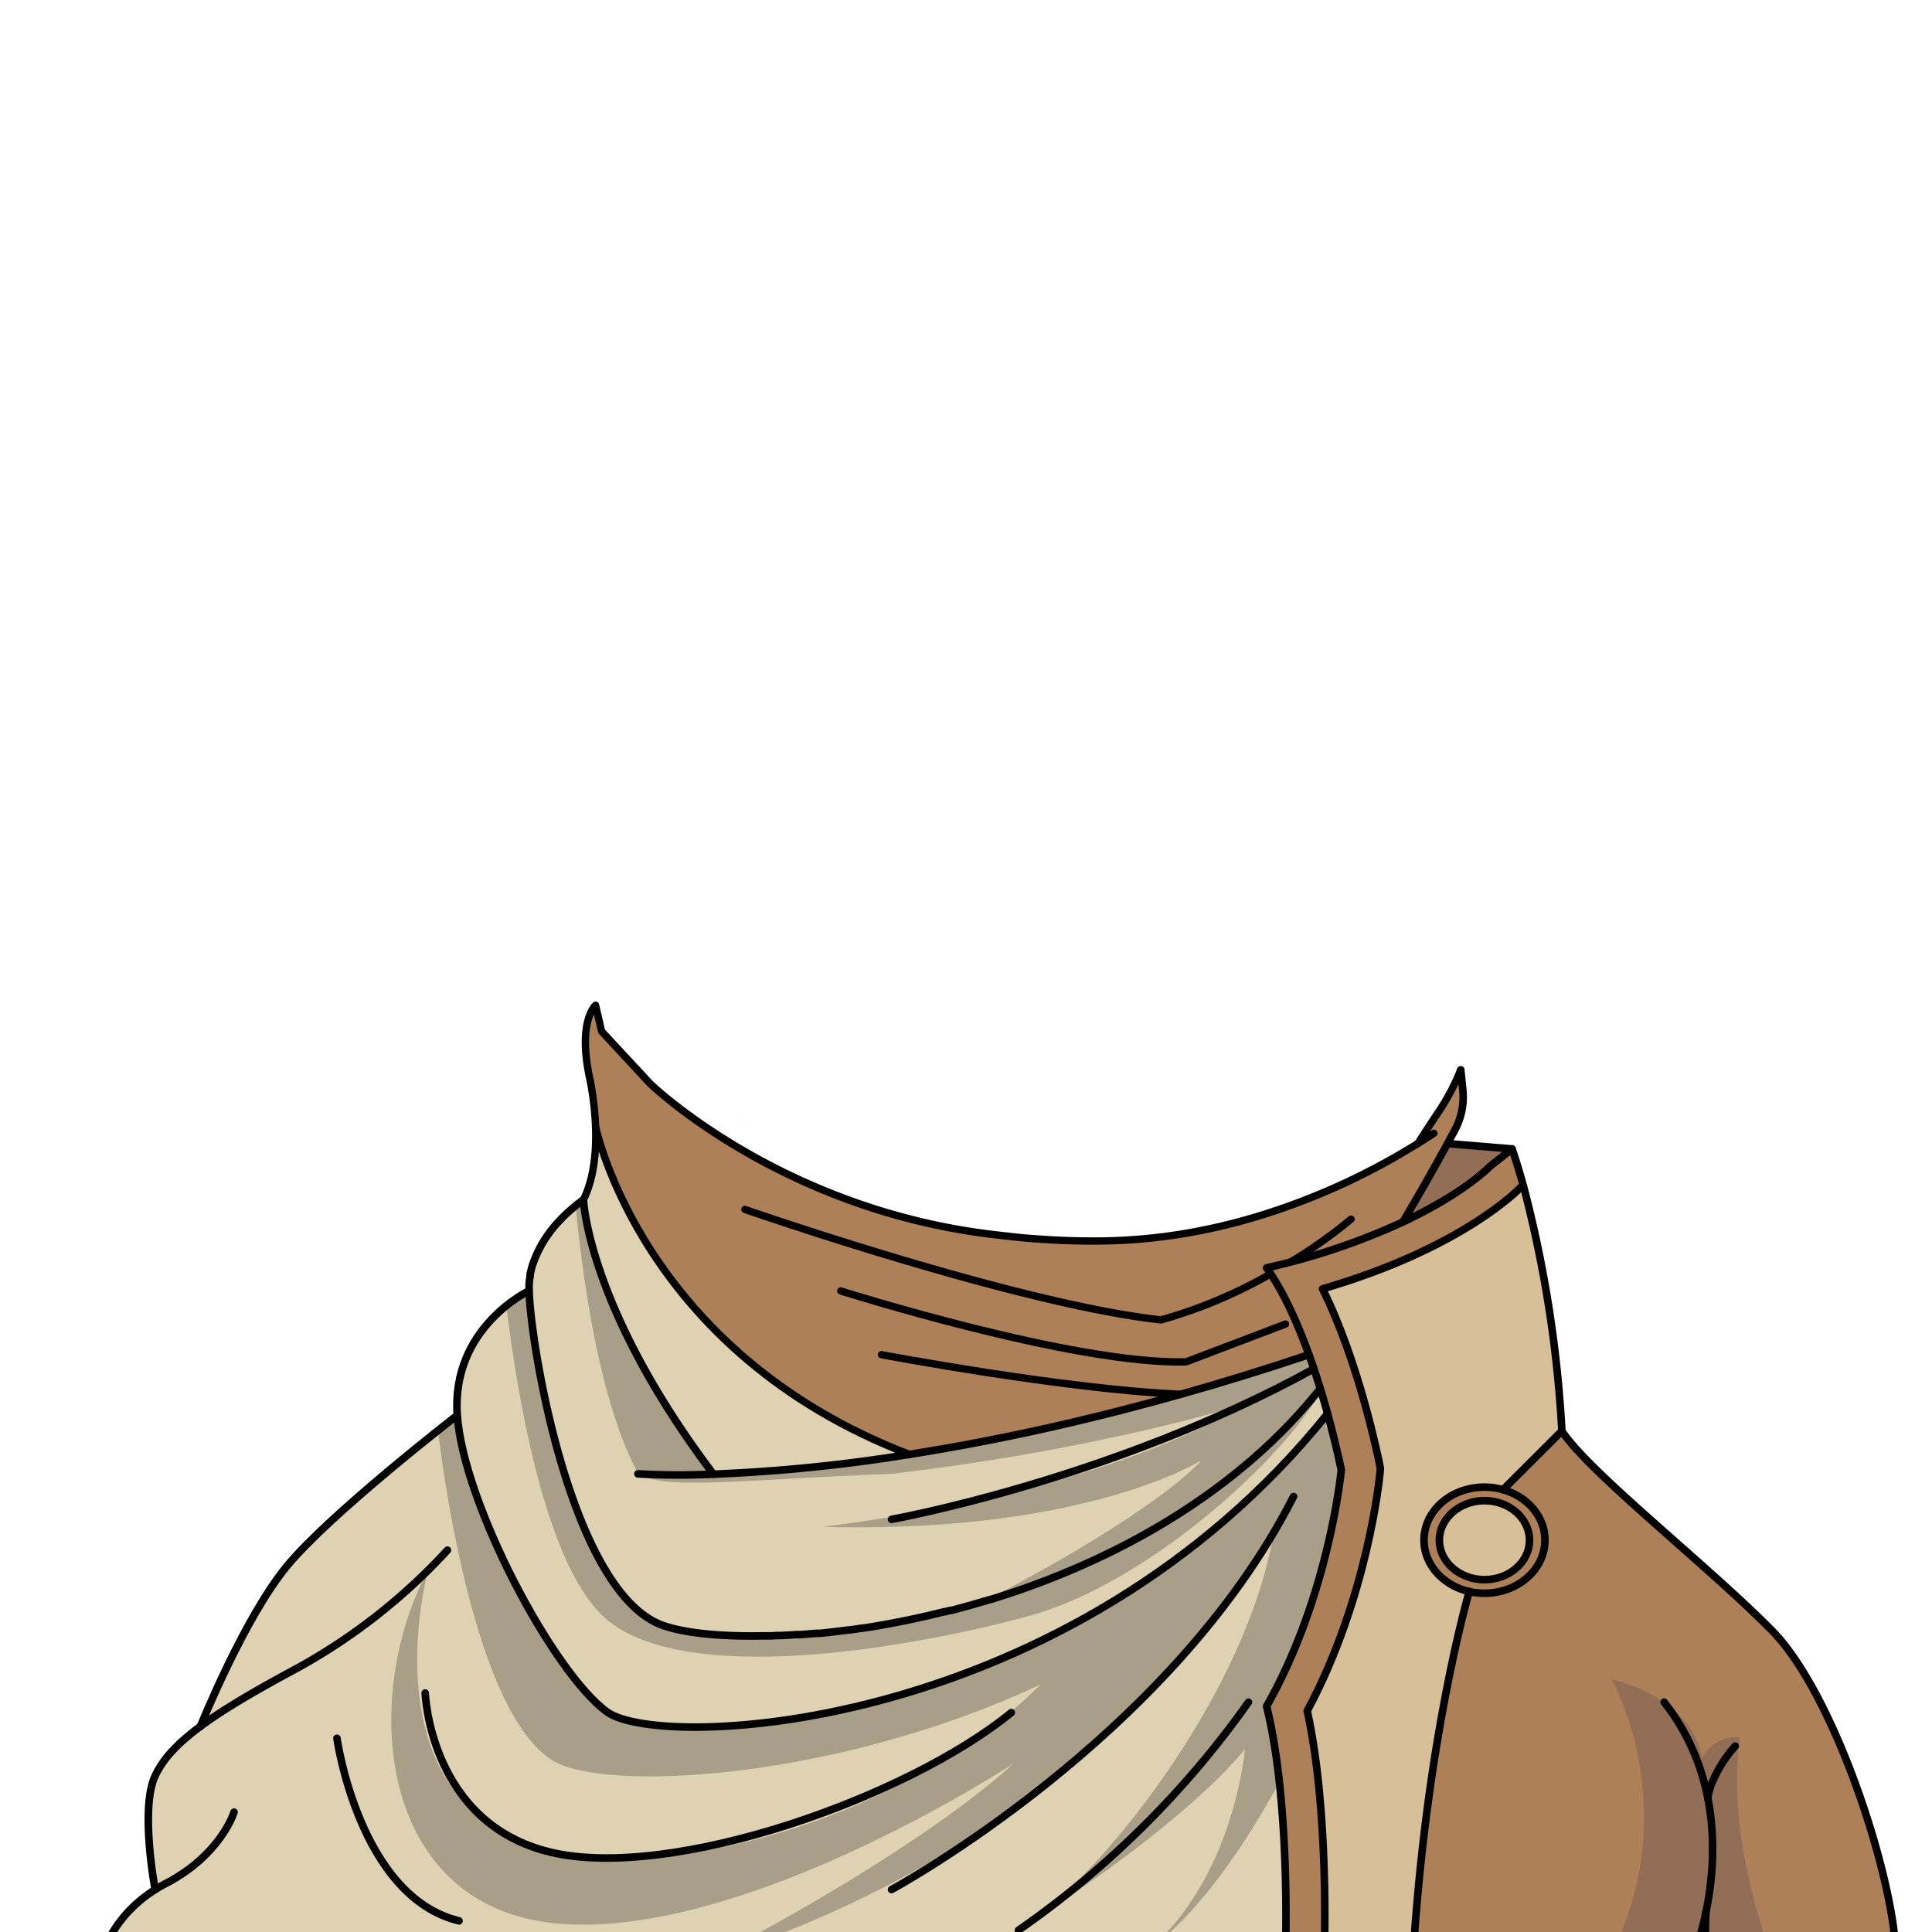 <svg xmlns="http://www.w3.org/2000/svg" viewBox="0 0 432 432">
  <defs>
    <style>.GUNDAN_FROG_OUTFIT_FROG_OUTFIT_39_cls-1{isolation:isolate;}.GUNDAN_FROG_OUTFIT_FROG_OUTFIT_39_cls-2{fill:#ad8058;}.GUNDAN_FROG_OUTFIT_FROG_OUTFIT_39_cls-3{fill:#dfd2b3;}.GUNDAN_FROG_OUTFIT_FROG_OUTFIT_39_cls-4{fill:#6c5356;opacity:0.4;mix-blend-mode:multiply;}.GUNDAN_FROG_OUTFIT_FROG_OUTFIT_39_cls-5{fill:#d7bf97;}.GUNDAN_FROG_OUTFIT_FROG_OUTFIT_39_cls-6{fill:#0a0a0a;}.GUNDAN_FROG_OUTFIT_FROG_OUTFIT_39_cls-7{opacity:0.5;}.GUNDAN_FROG_OUTFIT_FROG_OUTFIT_39_cls-8{fill:#070707;}.GUNDAN_FROG_OUTFIT_FROG_OUTFIT_39_cls-10,.GUNDAN_FROG_OUTFIT_FROG_OUTFIT_39_cls-9{fill:none;stroke:#000;stroke-linecap:round;stroke-linejoin:round;}.GUNDAN_FROG_OUTFIT_FROG_OUTFIT_39_cls-9{stroke-width:1.69px;}.GUNDAN_FROG_OUTFIT_FROG_OUTFIT_39_cls-10{stroke-width:1.64px;}</style>
  </defs>
  <g class="GUNDAN_FROG_OUTFIT_FROG_OUTFIT_39_cls-1">
    <g id="outfit">
      <path class="GUNDAN_FROG_OUTFIT_FROG_OUTFIT_39_cls-2" d="M327.18,248.91c-1.22,1.05-1.88,3.82-1.89,3.83l-.63,1.17-1.23,2.26c-5.33,9.74-9.6,16.84-9.74,17.08h0a146,146,0,0,1-25.05,8.9q-2.62.69-5.43,1.34c.27.38.54.77.8,1.17a.45.45,0,0,1,.11.17l0,.05c.15.22.29.44.43.67s.45.71.67,1.08c.89,1.47,1.73,3,2.54,4.67q.31.6.6,1.23l.51,1.07c1.38,3,2.64,6.16,3.78,9.3-10,3.35-19.52,6.27-28.64,8.85h0c-3.66,1-8,4.42-12.55,9.09h0c-2.28,2.31-4.63,4.94-7,7.75s-4.7,5.67-7.08,8.65c-5.44,6.83-10.91,14-16,20h0c-2.65,3.16-5.2,6-7.57,8.36-3.61,3.56-6.83,5.95-9.45,6.45-.5-.23-1-.45-1.5-.7l-.94-.44c-.81-.39-1.61-.78-2.41-1.19a21.09,21.09,0,0,0-2.54-1.09c-4.69-1.76-10.94-2.71-18-3.27-8.61-.69-18.43-.82-28.14-1.15-4.83-.18-9.63-.4-14.24-.77a106,106,0,0,1-17.86-2.73c-6.76-1.77-12.12-4.47-15.11-8.67h0a1.63,1.63,0,0,1-.16-.68v0c-.21-2.3.73-9.41,2.29-19.1,1.78-11,4.35-25.41,7-39.86l.21-1.13a12.8,12.8,0,0,1,2.58-1.61h0a4.1,4.1,0,0,1,2.75-1h0c0-.14,0-.29,0-.43,0-.37,0-.74,0-1.1s0-.72.1-1.07.07-.53.12-.79a2.33,2.33,0,0,1,0-.28,1.59,1.59,0,0,1,.06-.3c0-.24.1-.48.16-.71s.15-.6.24-.89A26.41,26.41,0,0,1,125.13,273c.28-.31.57-.6.85-.88l.41-.41.41-.39c.41-.38.79-.73,1.14-1s.47-.41.68-.57l.29-.24.27-.22.48-.37,0,0,.32-.24.45-.32c5.35-10.76,1.24-27.9,1.24-27.9-2.44-12.24,1.47-15.59,1.47-15.59l1.35,5.84,10.84,11.68S175,271.1,224,276.26c1.72.21,3.47.4,5.25.56,1.28.11,2.57.21,3.88.29q6.1.42,12.66.38a122.4,122.4,0,0,0,28-3.5l.44-.52s0,.14,0,.42c2.45-.59,4.83-1.25,7.15-1.95a150.49,150.49,0,0,0,30.47-13.14c5.86-3.32,8.87-10.05,11.51-12l3-6.87Z" />
      <path class="GUNDAN_FROG_OUTFIT_FROG_OUTFIT_39_cls-3" d="M264,311.76c-3.66,1-8,4.42-12.55,9.09h0c-2.28,2.31-4.63,4.94-7,7.75s-4.7,5.67-7.08,8.65c-5.44,6.83-10.91,14-16,20h0c-2.65,3.16-5.2,6-7.57,8.36-3.61,3.56-6.83,5.95-9.45,6.45-.5-.23-1-.45-1.5-.7l-.94-.44c-.81-.39-1.61-.78-2.41-1.19a21.09,21.09,0,0,0-2.54-1.09c-4.69-1.76-10.94-2.71-18-3.27-8.61-.69-18.43-.82-28.14-1.15-4.83-.18-9.63-.4-14.24-.77a106,106,0,0,1-17.86-2.73c-6.76-1.77-12.12-4.47-15.11-8.67h0a1.63,1.63,0,0,1-.16-.68v0c-.21-2.3.73-9.41,2.29-19.1,1.78-11,4.35-25.41,7-39.86l.21-1.13a12.8,12.8,0,0,1,2.58-1.61h0a4.1,4.1,0,0,1,2.75-1h0c0-.14,0-.29,0-.43,0-.37,0-.74,0-1.1s0-.72.1-1.07.07-.53.12-.79a2.33,2.33,0,0,1,0-.28,1.59,1.59,0,0,1,.06-.3c0-.24.1-.48.16-.71s.15-.6.24-.89A26.41,26.41,0,0,1,125.13,273c.28-.31.57-.6.85-.88l.41-.41.41-.39c.41-.38.79-.73,1.14-1s.47-.41.68-.57l.29-.24.27-.22.48-.37,0,0,.32-.24.45-.32c2.43-4.88,2.91-11.07,2.71-16.37,0,0,10.26,50.39,70.18,73.32,2.44-.39,4.94-.8,7.51-1.25s5.18-.92,7.87-1.44C232.27,320,247.42,316.45,264,311.76Z" />
      <path class="GUNDAN_FROG_OUTFIT_FROG_OUTFIT_39_cls-2" d="M423.93,437.85H382.15v.48H315.89c3-49.26,12.34-81.44,12.63-82.44a15.3,15.3,0,0,0,3.41.37c7.47,0,13.52-5.31,13.52-11.86,0-5.28-3.93-9.76-9.37-11.29L349.24,320c6,9.24,32.68,30.11,47,44.65S423.93,421.29,423.93,437.85Z" />
      <path class="GUNDAN_FROG_OUTFIT_FROG_OUTFIT_39_cls-4" d="M396.37,437.84H382.15v.48H359.57c17.57-33.16.8-62.88.8-62.88,19.89,5.41,20.12,17.8,20.12,17.8s2.55-5.41,8.52-4.71C386.45,407.78,392.53,427.69,396.37,437.84Z" />
      <path class="GUNDAN_FROG_OUTFIT_FROG_OUTFIT_39_cls-2" d="M338.1,256.9l-4.77,3.75s-12.13,8.59-20,13.2c1.88-3.27,8.07-13.28,10.68-18.11Z" />
      <path class="GUNDAN_FROG_OUTFIT_FROG_OUTFIT_39_cls-4" d="M313.37,273.85c1.88-3.27,8.07-13.28,10.68-18.11l14.05,1.16Z" />
      <path class="GUNDAN_FROG_OUTFIT_FROG_OUTFIT_39_cls-5" d="M331.93,335.55c5.56,0,10.08,4,10.08,8.84s-4.52,8.83-10.08,8.83-10.08-4-10.08-8.83S326.37,335.55,331.93,335.55Z" />
      <path class="GUNDAN_FROG_OUTFIT_FROG_OUTFIT_39_cls-2" d="M336.09,333.1a15.36,15.36,0,0,0-4.16-.57c-7.46,0-13.52,5.3-13.52,11.86,0,5.52,4.3,10.16,10.11,11.48h0a15.21,15.21,0,0,0,3.4.37c7.47,0,13.53-5.31,13.53-11.86C345.46,339.11,341.52,334.63,336.09,333.1Zm-4.16,20.12c-5.56,0-10.08-4-10.08-8.83s4.52-8.84,10.08-8.84,10.08,4,10.08,8.84S337.5,353.22,331.93,353.22Z" />
      <path class="GUNDAN_FROG_OUTFIT_FROG_OUTFIT_39_cls-3" d="M295.14,310.25l-.32.39c-.36.45-.73.9-1.11,1.34-.15.2-.32.39-.48.58-.83,1-1.67,1.93-2.52,2.87q-.9,1-1.83,2c-.72.76-1.45,1.52-2.19,2.26-.59.59-1.19,1.18-1.79,1.75s-1,.92-1.44,1.36c-.21.21-.43.4-.64.6-.46.43-.93.85-1.4,1.27L281,325c-.54.48-1.09,1-1.65,1.43-1.63,1.39-3.29,2.75-5,4.05-.48.38-1,.75-1.45,1.11l-.57.43c-.72.54-1.45,1.08-2.19,1.6l-.07.05c-.83.6-1.67,1.19-2.52,1.76-.7.49-1.41,1-2.13,1.43-.47.31-.94.62-1.41.91-.3.2-.6.4-.9.58-.47.31-.95.6-1.43.89l-.76.47-1.55.93a162.35,162.35,0,0,1-15.17,7.92q-1,.48-2.07.93c-1.56.7-3.13,1.36-4.69,2l-1.86.75-1.31.52-1.92.73c-1.43.53-2.85,1.05-4.26,1.54-1.16.4-2.31.79-3.46,1.16l-2.18.7-.57.18-.05,0-.45.13h0l-.12,0-.59.18-.39.12-.29.09h0c-.87.26-1.74.52-2.61.76l-1.1.31,0,0c-1.15.32-2.31.63-3.46.92l-.16,0-.1,0-.6.15-.54.14-.18,0-1.4.35-.23.06-1.46.34-.54.13-1.56.35-.84.19-1.81.38-1.77.36-.41.08-1.77.34-.42.08-1.91.34-1.65.29-.37.06-.56.09-.57.09-1.13.17h0l-1,.14-.87.13-.85.12-.24,0-.48.07-1.14.14c-.8.11-1.59.2-2.37.29l-1.44.16h0L183,365l-.24,0-.29,0-.93.08-1.22.11-1.35.1-.32,0-.6,0q-1.83.14-3.6.21l-.52,0-.39,0c-.83,0-1.64.06-2.44.08h-.89c-8.05.14-14.73-.45-19.38-1.57-.93-.23-1.79-.47-2.55-.74-20.58-7.15-29.73-62.77-30-74.82h0c0-.14,0-.29,0-.43,0-.37,0-.74,0-1.1s0-.72.1-1.07.07-.53.12-.79a2.33,2.33,0,0,1,0-.28,1.59,1.59,0,0,1,.06-.3c0-.24.1-.48.16-.71s.15-.6.24-.89A26.41,26.41,0,0,1,125.13,273c.28-.31.57-.6.85-.88l.41-.41.41-.39c.41-.38.79-.73,1.14-1l.68-.57.29-.24h0c.16-.14.32-.25.46-.36l.28-.23,0,0,.32-.24.45-.32c3.58,29.22,29.06,61.3,29.06,61.3v.07c1.46-.05,3-.12,4.63-.2l2.51-.14c4.3-.25,9.14-.63,14.51-1.18l3.28-.35.17,0c1.06-.12,2.14-.24,3.24-.38,1.44-.17,2.9-.35,4.39-.55l2.8-.37,1.87-.27c1.26-.18,2.54-.36,3.84-.56l.53-.08q2.67-.4,5.44-.87l.84-.14,3.29-.56c2.56-.43,5.18-.92,7.87-1.44,13.54-2.57,28.69-6.07,45.31-10.76h0c9.12-2.58,18.66-5.5,28.64-8.85.38,1,.74,2.11,1.1,3.16C294.26,307.48,294.72,308.89,295.14,310.25Z" />
      <path class="GUNDAN_FROG_OUTFIT_FROG_OUTFIT_39_cls-2" d="M340.69,265.37l-.7.14c-.57.61-13.19,13.63-44.28,22.68,8.19,16.45,12.53,38.12,12.75,39.19l.18.95-.08,1c-.11,1.16-2.73,27.95-16.27,53.23,4.85,22,3.9,52.34,3.78,55.78h-8.68s1.39-34.45-4.18-56.78c14.12-24.94,16.7-52.86,16.7-52.86s-1.06-5.32-3.07-12.62c-.51-1.83-1.07-3.78-1.7-5.81-.42-1.36-.88-2.77-1.35-4.18-.36-1.05-.72-2.11-1.11-3.16-2.54-7-5.72-14.15-9.47-19.41a150.55,150.55,0,0,0,30.48-10.25h0c3.25-1.52,6.05-3,8.44-4.42,7.83-4.61,11.2-8.17,11.2-8.17l4.77-3.75S339.18,259.85,340.69,265.37Z" />
      <path class="GUNDAN_FROG_OUTFIT_FROG_OUTFIT_39_cls-5" d="M349.24,320,336.08,333.1a15.24,15.24,0,0,0-4.15-.57c-7.47,0-13.52,5.3-13.52,11.86,0,5.51,4.3,10.16,10.11,11.48,0,0,0,0,0,0-.29,1-9.63,33.18-12.63,82.44H296.07c.12-3.44,1.07-33.74-3.78-55.78,13.54-25.28,16.16-52.07,16.27-53.23l.08-1-.18-.95c-.22-1.07-4.56-22.74-12.75-39.19,31.09-9.05,43.71-22.07,44.28-22.68l.7-.14A273.67,273.67,0,0,1,349.24,320Z" />
      <path class="GUNDAN_FROG_OUTFIT_FROG_OUTFIT_39_cls-6" d="M166.77,252.11c-.65-.8-1.28-1.61-1.86-2.43Q165.8,250.91,166.77,252.11Z" />
      <path class="GUNDAN_FROG_OUTFIT_FROG_OUTFIT_39_cls-2" d="M166.77,252.11c-.65-.8-1.28-1.61-1.86-2.43Q165.8,250.91,166.77,252.11Z" />
      <path class="GUNDAN_FROG_OUTFIT_FROG_OUTFIT_39_cls-3" d="M296.84,316.06c-57.36,71.46-149.06,75.6-161.19,66.71-4.94-3.63-11.17-12-16.92-22a163.42,163.42,0,0,1-13-28.48,66.67,66.67,0,0,1-3.54-15.74c-.56-8.05,2.6-14.53,5.71-19.19l0,0c1-1.49,2-2.79,2.84-3.9a11.87,11.87,0,0,1,2.12-2.13,12.8,12.8,0,0,1,2.58-1.61h0a13.16,13.16,0,0,1,2.75-1h0c.3,12.05,9.45,67.67,30,74.82.76.27,1.62.51,2.55.74,4.65,1.12,11.33,1.71,19.38,1.57h.89c.8,0,1.61,0,2.44-.08l.39,0h.16l.36,0q1.77-.07,3.6-.21l.6,0,.32,0,1.35-.1,1.22-.11.93-.08.29,0,.24,0,.39,0,1-.11,1.44-.16c.78-.09,1.57-.18,2.37-.29l1.14-.14h0l.46-.06.24,0,.85-.12.87-.13.77-.12a.83.83,0,0,0,.22,0l1.13-.17.57-.09.56-.09.37-.06.84-.15.81-.14,1.91-.34.42-.08,1.77-.34.41-.08,1.77-.36,1.77-.38h0l.84-.19,1.56-.35.54-.13,1.46-.34.23-.06,1.4-.35.18,0,.54-.14.6-.15.1,0,.16,0c1.06-.27,2.13-.56,3.21-.86l.3-.08,1.1-.31,1.78-.52.83-.24h0l.28-.08.39-.12.59-.18.13,0,.5-.15h0l.55-.17,2.18-.7c1.15-.37,2.3-.76,3.46-1.16,1.41-.49,2.83-1,4.26-1.54l1.92-.73,1.31-.52,1.86-.75c1.56-.64,3.13-1.3,4.69-2q1-.45,2.07-.93a162.35,162.35,0,0,0,15.17-7.92l1.55-.93.76-.47c.48-.29,1-.58,1.43-.89.3-.18.6-.38.9-.58.47-.29.94-.6,1.41-.91.72-.47,1.43-.94,2.13-1.43.85-.57,1.69-1.16,2.52-1.76l.07-.05c.74-.52,1.47-1.06,2.19-1.6l.57-.43c.49-.36,1-.73,1.45-1.11,1.69-1.3,3.35-2.66,5-4.05.55-.47,1.11-.95,1.65-1.43l.42-.38c.47-.42.94-.84,1.4-1.27.21-.2.43-.39.64-.6.49-.44,1-.9,1.44-1.36s1.2-1.16,1.79-1.75c.74-.75,1.47-1.5,2.19-2.26s1.23-1.31,1.83-2c.85-.94,1.69-1.9,2.52-2.87l.48-.58c.38-.44.75-.89,1.11-1.34l.32-.39c.09.31.19.61.28.91C295.94,312.86,296.41,314.51,296.84,316.06Z" />
      <path class="GUNDAN_FROG_OUTFIT_FROG_OUTFIT_39_cls-3" d="M286.07,398.53a308.44,308.44,0,0,1,1.32,39.79H22.5s1.95-9.37,12.2-15.8h0s-3.45-18.12,0-25.44c1.75-3.73,4.88-7.18,10.14-11.07v0c.29-.73,9.85-24.33,19.34-35.83,7.44-9.06,24.67-24.47,33.73-30.72,2.65-1.83,4.29-2.93,4.29-2.93,1.37,19.67,21.32,57.36,33.45,66.27s103.83,4.75,161.19-66.71c.12.45.24.89.37,1.32.07.26.13.52.21.77,1.62,6.2,2.49,10.53,2.49,10.53s-2.58,27.92-16.7,52.86a129.72,129.72,0,0,1,2.86,17Z" />
      <g class="GUNDAN_FROG_OUTFIT_FROG_OUTFIT_39_cls-7">
        <g class="GUNDAN_FROG_OUTFIT_FROG_OUTFIT_39_cls-7">
          <path class="GUNDAN_FROG_OUTFIT_FROG_OUTFIT_39_cls-8" d="M287.94,318.38l-.13.13h0l1-1.08C288.56,317.75,288.24,318.07,287.94,318.38Zm-4,4a1.21,1.21,0,0,1-.16.16c.18-.15.35-.32.52-.48Zm11.24-12.11c-.42-1.36-.88-2.77-1.35-4.18-.36-1.05-.72-2.11-1.1-3.16-10,3.35-19.52,6.27-28.64,8.85h0c-16.62,4.69-31.77,8.19-45.31,10.76-2.69.52-5.31,1-7.87,1.44l-3.29.56-.84.14q-2.78.46-5.44.87l-.53.08c-1.3.2-2.58.38-3.84.56l-1.87.27-2.8.37c-1.49.2-2.95.38-4.39.55-1.1.14-2.18.26-3.24.38l-.17,0-3.28.35c-5.37.55-10.21.93-14.51,1.18l-2.51.14c-1.63.08-3.17.15-4.63.2v-.07s-25.48-32.08-29.06-61.3l-.45.32-.32.24,0,0-.28.23-.2.14-.26.22h0l-.29.24c1.76,18.16,5.65,44.46,14,59.89,2.93,1.79,8.23,2.17,16.9,1.92,9.13-.26,22-1.2,39.79-1.92a526.55,526.55,0,0,0,52.12-8.71h0c16.11-3.56,25.77-6.59,26.78-6.91h.07c-.52.35-11,7.38-33.89,14.68a295.76,295.76,0,0,1-30.94,8l-.11,0c-8.81,1.8-18.61,3.44-29.42,4.8,22.49.6,40.15-1.43,53.39-4.17,20.68-4.28,30.56-10.29,31.2-10.68-.52.63-9.3,10.88-46.65,30.52h0l-.05,0-.45.13h0l-.12,0-.59.18-.39.12-.28.08-.87.26-1.78.52-1.1.31,0,0-.25.06c-1.08.3-2.15.59-3.21.86l-.16,0-.1,0-.6.15-.54.14-.18,0-1.4.35-.23.06-1.46.34-.54.13-1.56.35-.88.19-1.77.38-1.77.36-.41.08-1.77.34-.42.08-1.91.34-.81.14-1.21.21-.56.09-.57.09-1.13.17h0l-.19,0-.77.12-.87.13-.85.12-.24,0-.46.06-1.16.15c-.8.11-1.59.2-2.37.29l-1.44.16h0l-1,.11-.39,0-.24,0-.29,0-.93.08-1.22.11-1.35.1-.32,0-.6,0q-1.83.14-3.6.21l-.36,0-.55,0c-.83,0-1.64.06-2.44.08h-.89c-8.05.14-14.73-.45-19.38-1.57-.93-.23-1.79-.47-2.55-.74-20.58-7.15-29.73-62.77-30-74.82h0a4.1,4.1,0,0,0-2.75,1h0a11.9,11.9,0,0,0-2.5,2.5c1.3,10.24,6.81,55,21.28,69.33a19.46,19.46,0,0,0,2.33,2c12.22,9,37.11,8.62,60.39,5.19,5.79-.87,11.47-1.91,16.84-3,5.76-1.21,11.15-2.52,15.9-3.81,26.53-7.19,56.93-34.89,65.7-50.65C295.33,310.86,295.23,310.56,295.14,310.25Z" />
          <path class="GUNDAN_FROG_OUTFIT_FROG_OUTFIT_39_cls-8" d="M299.91,328.68s-.87-4.33-2.49-10.53l-1.22,1.3c.34-.68.68-1.36,1-2.05v0c-.13-.43-.25-.87-.37-1.32-57.36,71.46-149.06,75.6-161.19,66.71s-32.08-46.6-33.45-66.27c0,0-1.64,1.1-4.29,2.93,0,0,6.72,62.46,25.61,74.16,11.84,7.32,63.71,4.34,109.15-16.95-31.54,31.72-92.93,48.26-120.32,33.09C83.87,394,95.74,351.1,95.74,351.1c-15.26,28.17-11.6,76.32,30.17,79.11s100.52-35.76,100.52-35.76S209,411.72,158.92,438c75.31-24.37,111.71-71.68,125.37-94.2l.23.42c-6.48,34.89-37.5,74.2-54.9,86.12,37.88-24.36,48.75-39.27,48.75-39.27s-2.29,28.16-21.3,44.74c11.41-8.36,21.49-23.64,29-37.27h0a129.72,129.72,0,0,0-2.86-17C297.33,356.6,299.91,328.68,299.91,328.68Z" />
        </g>
      </g>
      <path class="GUNDAN_FROG_OUTFIT_FROG_OUTFIT_39_cls-9" d="M378.51,437.85c.3-.79.94-2.52,1.64-5,2.32-8.09,5.31-24.07-.92-39.85h0a49.14,49.14,0,0,0-6.9-12.1c-.07-.1-.14-.2-.23-.31" />
      <path class="GUNDAN_FROG_OUTFIT_FROG_OUTFIT_39_cls-9" d="M381.87,402.1a14.72,14.72,0,0,1,.64-2.68,28.85,28.85,0,0,1,5.5-9" />
      <path class="GUNDAN_FROG_OUTFIT_FROG_OUTFIT_39_cls-9" d="M338.1,256.9s1.08,3,2.59,8.47a273.67,273.67,0,0,1,8.55,54.6c6,9.24,32.68,30.11,47,44.65s27.69,56.67,27.69,73.23H382.15c-1.21-2.71-.68-10.33-.68-10.33" />
      <path class="GUNDAN_FROG_OUTFIT_FROG_OUTFIT_39_cls-9" d="M105.84,438.32H22.5s1.95-9.37,12.2-15.8a24.68,24.68,0,0,1,2.38-1.37c12.33-6.41,15.25-15.94,15.25-15.94" />
      <path class="GUNDAN_FROG_OUTFIT_FROG_OUTFIT_39_cls-9" d="M44.84,386c5.07-3.75,12.1-7.9,21.81-13.1a132,132,0,0,0,33.4-26.28" />
      <path class="GUNDAN_FROG_OUTFIT_FROG_OUTFIT_39_cls-9" d="M34.69,422.51s-3.45-18.12,0-25.44c1.75-3.73,4.88-7.18,10.14-11.07" />
      <path class="GUNDAN_FROG_OUTFIT_FROG_OUTFIT_39_cls-9" d="M44.83,386v0c.29-.73,9.85-24.33,19.34-35.83,9.62-11.7,38-33.65,38-33.65" />
      <path class="GUNDAN_FROG_OUTFIT_FROG_OUTFIT_39_cls-9" d="M264.05,311.76c9.11-2.58,18.66-5.5,28.63-8.85" />
      <path class="GUNDAN_FROG_OUTFIT_FROG_OUTFIT_39_cls-9" d="M264,311.76c-16.62,4.69-31.77,8.19-45.31,10.76-2.69.52-5.31,1-7.87,1.44s-5.07.86-7.51,1.25a364.59,364.59,0,0,1-43.83,4.42,165.19,165.19,0,0,1-16.85-.07" />
      <path class="GUNDAN_FROG_OUTFIT_FROG_OUTFIT_39_cls-9" d="M340,265.51c-.57.61-13.19,13.63-44.28,22.68,8.19,16.45,12.53,38.12,12.75,39.19l.18.95-.08,1c-.11,1.16-2.73,27.95-16.27,53.23,4.85,22,3.9,52.34,3.78,55.78,0,.13,0,.22,0,.28l-8.67-.28" />
      <path class="GUNDAN_FROG_OUTFIT_FROG_OUTFIT_39_cls-9" d="M324.05,255.74l14.05,1.16-4.77,3.75s-3.37,3.56-11.2,8.17c-2.39,1.39-5.19,2.9-8.44,4.42h0a150.55,150.55,0,0,1-30.48,10.25c3.75,5.26,6.93,12.37,9.47,19.41.39,1,.75,2.11,1.11,3.16.47,1.41.93,2.82,1.35,4.18.63,2,1.19,4,1.7,5.81,2,7.3,3.07,12.62,3.07,12.62s-2.58,27.92-16.7,52.86c5.57,22.33,4.18,56.78,4.18,56.78" />
      <path class="GUNDAN_FROG_OUTFIT_FROG_OUTFIT_39_cls-9" d="M199.35,339.73s49.32-8.83,94.44-33.66" />
      <path class="GUNDAN_FROG_OUTFIT_FROG_OUTFIT_39_cls-9" d="M159.52,329.63c-28.13-37.24-29.06-61.37-29.06-61.37l-.45.32-.32.24,0,0-.48.37-.27.22-.29.24c-.21.16-.44.36-.68.57s-.73.65-1.14,1l-.41.39-.41.41c-.29.28-.57.57-.85.88A26.41,26.41,0,0,0,119,283.09c-.09.29-.17.59-.24.89s-.12.47-.16.71a1.59,1.59,0,0,0-.06.3c0,.09,0,.19,0,.28,0,.26-.09.52-.12.79s-.08.71-.1,1.07,0,.73,0,1.1c0,.14,0,.29,0,.43h0c.3,12.05,9.45,67.67,30,74.82.76.27,1.62.51,2.55.74,4.65,1.12,11.33,1.71,19.38,1.57h.89c.8,0,1.61,0,2.44-.08l.39,0h.16l.36,0q1.77-.07,3.6-.21l.6,0,.32,0,1.35-.1,1.22-.11.93-.08.29,0,.24,0,.39,0,1-.11,1.44-.16c.78-.09,1.57-.18,2.37-.29l1.14-.14h0l.46-.06.24,0,.85-.12.87-.13.77-.12a.83.83,0,0,0,.22,0l1.13-.17.57-.09.56-.09.37-.06.84-.15.81-.14,1.91-.34.42-.08,1.77-.34.41-.08,1.77-.36,1.77-.38h0l.84-.19,1.56-.35.54-.13,1.46-.34.23-.06,1.4-.35.18,0,.54-.14.6-.15.1,0,.16,0c1.06-.27,2.13-.56,3.21-.86l.3-.08,1.1-.31,1.78-.52.83-.24h0l.28-.08.39-.12c.2-.05.39-.11.59-.18l.13,0,.5-.15h0l.55-.17,2.18-.7c1.15-.37,2.3-.76,3.46-1.16,1.41-.49,2.83-1,4.26-1.54l1.92-.73,1.31-.52,1.86-.75c1.56-.64,3.13-1.3,4.69-2q1-.45,2.07-.93a162.35,162.35,0,0,0,15.17-7.92l1.55-.93.76-.47,1.43-.89c.3-.18.6-.38.9-.58.47-.29.94-.6,1.41-.91.72-.47,1.43-.94,2.13-1.43.85-.57,1.69-1.16,2.52-1.76l.07-.05c.74-.52,1.47-1.06,2.19-1.6l.57-.43c.49-.36,1-.73,1.45-1.11,1.69-1.3,3.35-2.66,5-4.05.56-.48,1.11-.95,1.65-1.43l.42-.38c.47-.42.94-.84,1.4-1.27.21-.2.43-.39.64-.6.48-.44,1-.9,1.44-1.36s1.2-1.16,1.79-1.75c.74-.75,1.47-1.5,2.19-2.26s1.23-1.31,1.83-2c.85-.94,1.69-1.9,2.52-2.87l.48-.58c.38-.44.75-.89,1.11-1.34l.32-.39" />
      <path class="GUNDAN_FROG_OUTFIT_FROG_OUTFIT_39_cls-9" d="M118.25,288.66s-17.41,8.17-16,27.84,21.32,57.36,33.45,66.27,103.83,4.75,161.19-66.71" />
      <path class="GUNDAN_FROG_OUTFIT_FROG_OUTFIT_39_cls-9" d="M199.35,422.51s62.34-33.67,89.89-87.89" />
      <path class="GUNDAN_FROG_OUTFIT_FROG_OUTFIT_39_cls-9" d="M227.73,431.61a209,209,0,0,0,51.43-51" />
      <path class="GUNDAN_FROG_OUTFIT_FROG_OUTFIT_39_cls-9" d="M95.08,378.56s1,29.15,28.05,35.6,79.74-12.21,103-31.22" />
      <path class="GUNDAN_FROG_OUTFIT_FROG_OUTFIT_39_cls-9" d="M75.34,388.69s5,35.41,27.3,40.82" />
      <path class="GUNDAN_FROG_OUTFIT_FROG_OUTFIT_39_cls-9" d="M328.52,355.87c-5.81-1.32-10.11-6-10.11-11.48,0-6.56,6-11.86,13.52-11.86a15.24,15.24,0,0,1,4.15.57c5.44,1.53,9.37,6,9.37,11.29,0,6.55-6.05,11.86-13.52,11.86a15.3,15.3,0,0,1-3.41-.37" />
      <path class="GUNDAN_FROG_OUTFIT_FROG_OUTFIT_39_cls-9" d="M342,344.39c0,4.88-4.52,8.83-10.08,8.83s-10.08-4-10.08-8.83,4.52-8.84,10.08-8.84S342,339.51,342,344.39Z" />
      <line class="GUNDAN_FROG_OUTFIT_FROG_OUTFIT_39_cls-9" x1="349.24" y1="319.97" x2="336.08" y2="333.1" />
      <path class="GUNDAN_FROG_OUTFIT_FROG_OUTFIT_39_cls-9" d="M328.53,355.86h0s0,0,0,0c-.29,1-9.63,33.18-12.63,82.44" />
      <path class="GUNDAN_FROG_OUTFIT_FROG_OUTFIT_39_cls-10" d="M288.64,282.16a114,114,0,0,0,13.45-9.55" />
      <path class="GUNDAN_FROG_OUTFIT_FROG_OUTFIT_39_cls-10" d="M166.56,270.43s61,21.22,93.05,24.7a107.87,107.87,0,0,0,24.51-10.29" />
      <path class="GUNDAN_FROG_OUTFIT_FROG_OUTFIT_39_cls-10" d="M133.17,251.89s10.26,50.39,70.18,73.32" />
      <path class="GUNDAN_FROG_OUTFIT_FROG_OUTFIT_39_cls-10" d="M188,288.66s52.31,16.58,77.22,15.85l22.22-8.45" />
      <path class="GUNDAN_FROG_OUTFIT_FROG_OUTFIT_39_cls-10" d="M197.1,302.91s41.22,7.79,66.93,8.85h0" />
      <path class="GUNDAN_FROG_OUTFIT_FROG_OUTFIT_39_cls-10" d="M130.46,268.26c5.35-10.76,1.24-27.9,1.24-27.9-2.44-12.24,1.47-15.59,1.47-15.59l1.35,5.84,10.84,11.68S175,271.1,224,276.26c1.72.21,3.47.4,5.25.56,1.28.11,2.57.21,3.88.29q6.1.42,12.66.38a122.4,122.4,0,0,0,28-3.5l.41-.1c2.45-.59,4.83-1.25,7.15-1.95a150.49,150.49,0,0,0,30.47-13.14c3.46-2,6.41-3.81,8.8-5.39" />
      <path class="GUNDAN_FROG_OUTFIT_FROG_OUTFIT_39_cls-10" d="M326.62,239.23l-.51,1.22a52,52,0,0,1-4.19,7.79h0c-.13.21-.26.4-.4.6-1.52,2.24-3,4.55-4.5,6.88" />
      <path class="GUNDAN_FROG_OUTFIT_FROG_OUTFIT_39_cls-9" d="M326.63,239.23l.46,4.4a15.65,15.65,0,0,1-1.76,9l0,0,0,0c-.63,1.17-1.25,2.32-1.86,3.43-5.33,9.74-9.6,16.84-9.74,17.08" />
    </g>
  </g>
</svg>